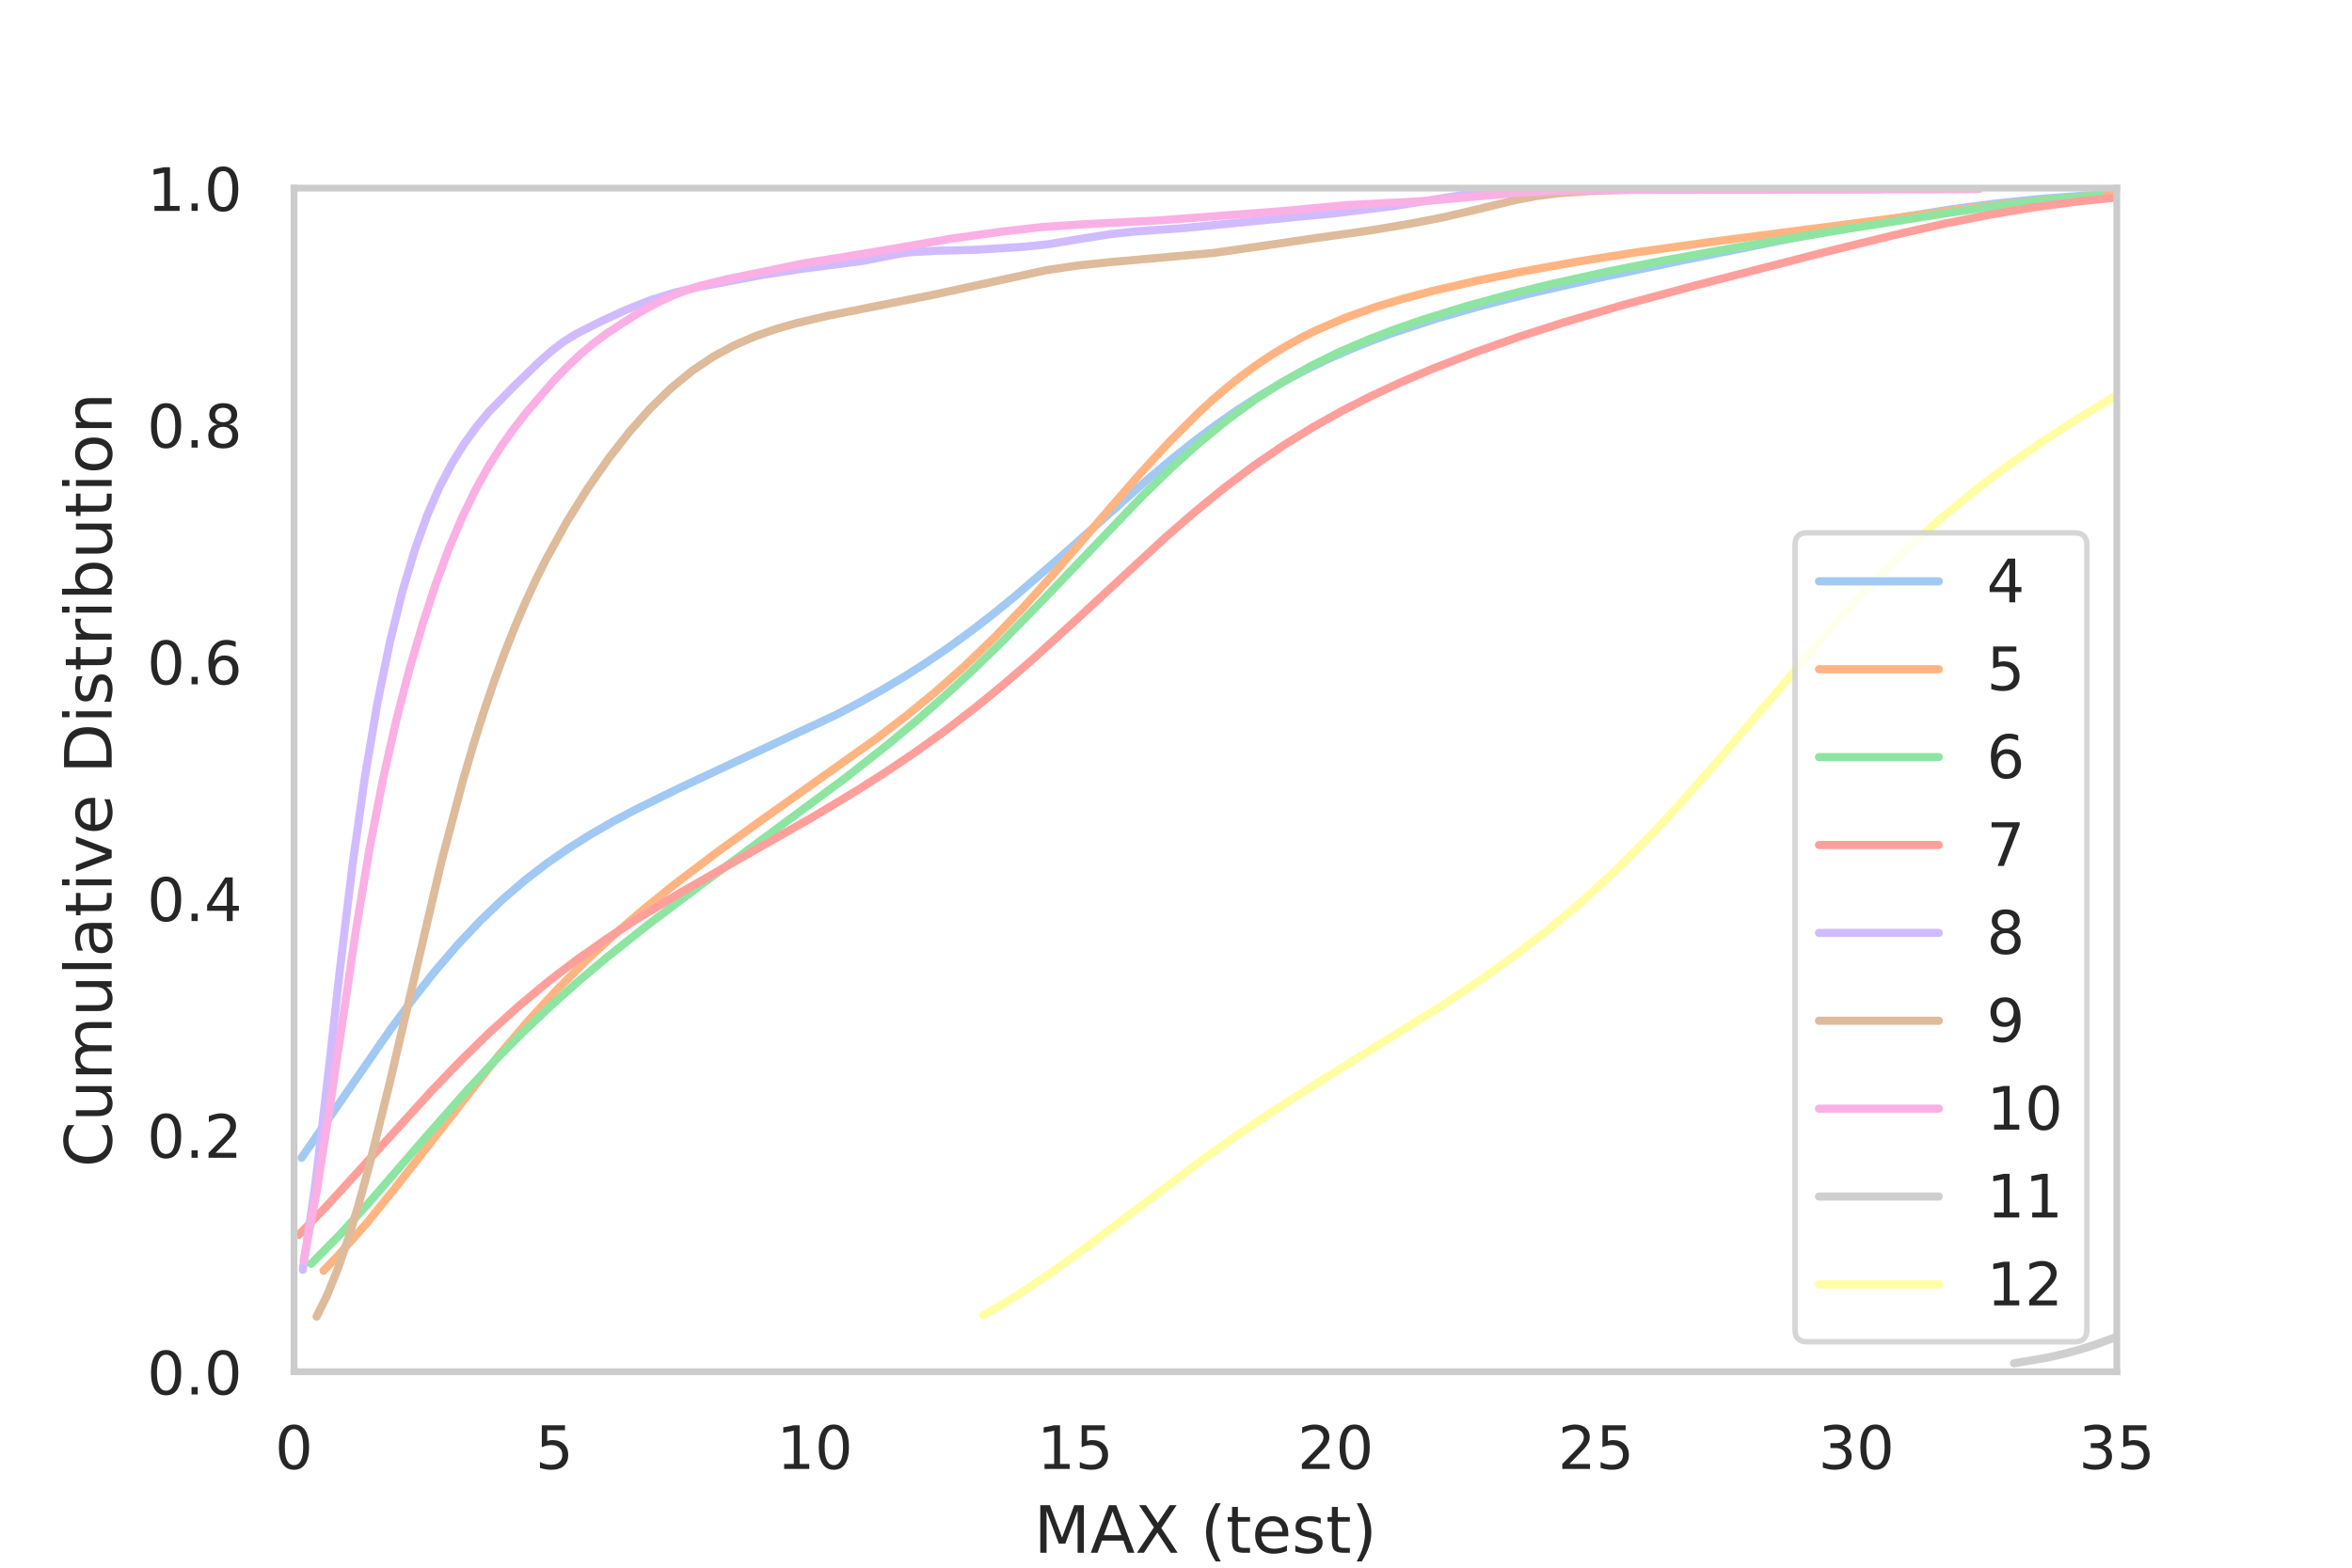 <?xml version="1.0" encoding="utf-8" standalone="no"?>
<!DOCTYPE svg PUBLIC "-//W3C//DTD SVG 1.1//EN"
  "http://www.w3.org/Graphics/SVG/1.1/DTD/svg11.dtd">
<!-- Created with matplotlib (https://matplotlib.org/) -->
<svg height="288pt" version="1.1" viewBox="0 0 432 288" width="432pt" xmlns="http://www.w3.org/2000/svg" xmlns:xlink="http://www.w3.org/1999/xlink">
 <defs>
  <style type="text/css">
*{stroke-linecap:butt;stroke-linejoin:round;}
  </style>
 </defs>
 <g id="figure_1">
  <g id="patch_1">
   <path d="M 0 288 
L 432 288 
L 432 0 
L 0 0 
z
" style="fill:#ffffff;"/>
  </g>
  <g id="axes_1">
   <g id="patch_2">
    <path d="M 54 252 
L 388.8 252 
L 388.8 34.56 
L 54 34.56 
z
" style="fill:#ffffff;"/>
   </g>
   <g id="matplotlib.axis_1">
    <g id="xtick_1">
     <g id="text_1">
      <!-- 0 -->
      <defs>
       <path d="M 31.781 66.406 
Q 24.172 66.406 20.328 58.906 
Q 16.5 51.422 16.5 36.375 
Q 16.5 21.391 20.328 13.891 
Q 24.172 6.391 31.781 6.391 
Q 39.453 6.391 43.281 13.891 
Q 47.125 21.391 47.125 36.375 
Q 47.125 51.422 43.281 58.906 
Q 39.453 66.406 31.781 66.406 
z
M 31.781 74.219 
Q 44.047 74.219 50.516 64.516 
Q 56.984 54.828 56.984 36.375 
Q 56.984 17.969 50.516 8.266 
Q 44.047 -1.422 31.781 -1.422 
Q 19.531 -1.422 13.062 8.266 
Q 6.594 17.969 6.594 36.375 
Q 6.594 54.828 13.062 64.516 
Q 19.531 74.219 31.781 74.219 
z
" id="DejaVuSans-48"/>
      </defs>
      <g style="fill:#262626;" transform="translate(50.501 269.858)scale(0.11 -0.11)">
       <use xlink:href="#DejaVuSans-48"/>
      </g>
     </g>
    </g>
    <g id="xtick_2">
     <g id="text_2">
      <!-- 5 -->
      <defs>
       <path d="M 10.797 72.906 
L 49.516 72.906 
L 49.516 64.594 
L 19.828 64.594 
L 19.828 46.734 
Q 21.969 47.469 24.109 47.828 
Q 26.266 48.188 28.422 48.188 
Q 40.625 48.188 47.75 41.5 
Q 54.891 34.812 54.891 23.391 
Q 54.891 11.625 47.562 5.094 
Q 40.234 -1.422 26.906 -1.422 
Q 22.312 -1.422 17.547 -0.641 
Q 12.797 0.141 7.719 1.703 
L 7.719 11.625 
Q 12.109 9.234 16.797 8.062 
Q 21.484 6.891 26.703 6.891 
Q 35.156 6.891 40.078 11.328 
Q 45.016 15.766 45.016 23.391 
Q 45.016 31 40.078 35.438 
Q 35.156 39.891 26.703 39.891 
Q 22.75 39.891 18.812 39.016 
Q 14.891 38.141 10.797 36.281 
z
" id="DejaVuSans-53"/>
      </defs>
      <g style="fill:#262626;" transform="translate(98.329 269.858)scale(0.11 -0.11)">
       <use xlink:href="#DejaVuSans-53"/>
      </g>
     </g>
    </g>
    <g id="xtick_3">
     <g id="text_3">
      <!-- 10 -->
      <defs>
       <path d="M 12.406 8.297 
L 28.516 8.297 
L 28.516 63.922 
L 10.984 60.406 
L 10.984 69.391 
L 28.422 72.906 
L 38.281 72.906 
L 38.281 8.297 
L 54.391 8.297 
L 54.391 0 
L 12.406 0 
z
" id="DejaVuSans-49"/>
      </defs>
      <g style="fill:#262626;" transform="translate(142.658 269.858)scale(0.11 -0.11)">
       <use xlink:href="#DejaVuSans-49"/>
       <use x="63.623" xlink:href="#DejaVuSans-48"/>
      </g>
     </g>
    </g>
    <g id="xtick_4">
     <g id="text_4">
      <!-- 15 -->
      <g style="fill:#262626;" transform="translate(190.487 269.858)scale(0.11 -0.11)">
       <use xlink:href="#DejaVuSans-49"/>
       <use x="63.623" xlink:href="#DejaVuSans-53"/>
      </g>
     </g>
    </g>
    <g id="xtick_5">
     <g id="text_5">
      <!-- 20 -->
      <defs>
       <path d="M 19.188 8.297 
L 53.609 8.297 
L 53.609 0 
L 7.328 0 
L 7.328 8.297 
Q 12.938 14.109 22.625 23.891 
Q 32.328 33.688 34.812 36.531 
Q 39.547 41.844 41.422 45.531 
Q 43.312 49.219 43.312 52.781 
Q 43.312 58.594 39.234 62.25 
Q 35.156 65.922 28.609 65.922 
Q 23.969 65.922 18.812 64.312 
Q 13.672 62.703 7.812 59.422 
L 7.812 69.391 
Q 13.766 71.781 18.938 73 
Q 24.125 74.219 28.422 74.219 
Q 39.75 74.219 46.484 68.547 
Q 53.219 62.891 53.219 53.422 
Q 53.219 48.922 51.531 44.891 
Q 49.859 40.875 45.406 35.406 
Q 44.188 33.984 37.641 27.219 
Q 31.109 20.453 19.188 8.297 
z
" id="DejaVuSans-50"/>
      </defs>
      <g style="fill:#262626;" transform="translate(238.316 269.858)scale(0.11 -0.11)">
       <use xlink:href="#DejaVuSans-50"/>
       <use x="63.623" xlink:href="#DejaVuSans-48"/>
      </g>
     </g>
    </g>
    <g id="xtick_6">
     <g id="text_6">
      <!-- 25 -->
      <g style="fill:#262626;" transform="translate(286.144 269.858)scale(0.11 -0.11)">
       <use xlink:href="#DejaVuSans-50"/>
       <use x="63.623" xlink:href="#DejaVuSans-53"/>
      </g>
     </g>
    </g>
    <g id="xtick_7">
     <g id="text_7">
      <!-- 30 -->
      <defs>
       <path d="M 40.578 39.312 
Q 47.656 37.797 51.625 33 
Q 55.609 28.219 55.609 21.188 
Q 55.609 10.406 48.188 4.484 
Q 40.766 -1.422 27.094 -1.422 
Q 22.516 -1.422 17.656 -0.516 
Q 12.797 0.391 7.625 2.203 
L 7.625 11.719 
Q 11.719 9.328 16.594 8.109 
Q 21.484 6.891 26.812 6.891 
Q 36.078 6.891 40.938 10.547 
Q 45.797 14.203 45.797 21.188 
Q 45.797 27.641 41.281 31.266 
Q 36.766 34.906 28.719 34.906 
L 20.219 34.906 
L 20.219 43.016 
L 29.109 43.016 
Q 36.375 43.016 40.234 45.922 
Q 44.094 48.828 44.094 54.297 
Q 44.094 59.906 40.109 62.906 
Q 36.141 65.922 28.719 65.922 
Q 24.656 65.922 20.016 65.031 
Q 15.375 64.156 9.812 62.312 
L 9.812 71.094 
Q 15.438 72.656 20.344 73.438 
Q 25.25 74.219 29.594 74.219 
Q 40.828 74.219 47.359 69.109 
Q 53.906 64.016 53.906 55.328 
Q 53.906 49.266 50.438 45.094 
Q 46.969 40.922 40.578 39.312 
z
" id="DejaVuSans-51"/>
      </defs>
      <g style="fill:#262626;" transform="translate(333.973 269.858)scale(0.11 -0.11)">
       <use xlink:href="#DejaVuSans-51"/>
       <use x="63.623" xlink:href="#DejaVuSans-48"/>
      </g>
     </g>
    </g>
    <g id="xtick_8">
     <g id="text_8">
      <!-- 35 -->
      <g style="fill:#262626;" transform="translate(381.801 269.858)scale(0.11 -0.11)">
       <use xlink:href="#DejaVuSans-51"/>
       <use x="63.623" xlink:href="#DejaVuSans-53"/>
      </g>
     </g>
    </g>
    <g id="text_9">
     <!-- MAX (test) -->
     <defs>
      <path d="M 9.812 72.906 
L 24.516 72.906 
L 43.109 23.297 
L 61.812 72.906 
L 76.516 72.906 
L 76.516 0 
L 66.891 0 
L 66.891 64.016 
L 48.094 14.016 
L 38.188 14.016 
L 19.391 64.016 
L 19.391 0 
L 9.812 0 
z
" id="DejaVuSans-77"/>
      <path d="M 34.188 63.188 
L 20.797 26.906 
L 47.609 26.906 
z
M 28.609 72.906 
L 39.797 72.906 
L 67.578 0 
L 57.328 0 
L 50.688 18.703 
L 17.828 18.703 
L 11.188 0 
L 0.781 0 
z
" id="DejaVuSans-65"/>
      <path d="M 6.297 72.906 
L 16.891 72.906 
L 35.016 45.797 
L 53.219 72.906 
L 63.812 72.906 
L 40.375 37.891 
L 65.375 0 
L 54.781 0 
L 34.281 31 
L 13.625 0 
L 2.984 0 
L 29 38.922 
z
" id="DejaVuSans-88"/>
      <path id="DejaVuSans-32"/>
      <path d="M 31 75.875 
Q 24.469 64.656 21.281 53.656 
Q 18.109 42.672 18.109 31.391 
Q 18.109 20.125 21.312 9.062 
Q 24.516 -2 31 -13.188 
L 23.188 -13.188 
Q 15.875 -1.703 12.234 9.375 
Q 8.594 20.453 8.594 31.391 
Q 8.594 42.281 12.203 53.312 
Q 15.828 64.359 23.188 75.875 
z
" id="DejaVuSans-40"/>
      <path d="M 18.312 70.219 
L 18.312 54.688 
L 36.812 54.688 
L 36.812 47.703 
L 18.312 47.703 
L 18.312 18.016 
Q 18.312 11.328 20.141 9.422 
Q 21.969 7.516 27.594 7.516 
L 36.812 7.516 
L 36.812 0 
L 27.594 0 
Q 17.188 0 13.234 3.875 
Q 9.281 7.766 9.281 18.016 
L 9.281 47.703 
L 2.688 47.703 
L 2.688 54.688 
L 9.281 54.688 
L 9.281 70.219 
z
" id="DejaVuSans-116"/>
      <path d="M 56.203 29.594 
L 56.203 25.203 
L 14.891 25.203 
Q 15.484 15.922 20.484 11.062 
Q 25.484 6.203 34.422 6.203 
Q 39.594 6.203 44.453 7.469 
Q 49.312 8.734 54.109 11.281 
L 54.109 2.781 
Q 49.266 0.734 44.188 -0.344 
Q 39.109 -1.422 33.891 -1.422 
Q 20.797 -1.422 13.156 6.188 
Q 5.516 13.812 5.516 26.812 
Q 5.516 40.234 12.766 48.109 
Q 20.016 56 32.328 56 
Q 43.359 56 49.781 48.891 
Q 56.203 41.797 56.203 29.594 
z
M 47.219 32.234 
Q 47.125 39.594 43.094 43.984 
Q 39.062 48.391 32.422 48.391 
Q 24.906 48.391 20.391 44.141 
Q 15.875 39.891 15.188 32.172 
z
" id="DejaVuSans-101"/>
      <path d="M 44.281 53.078 
L 44.281 44.578 
Q 40.484 46.531 36.375 47.5 
Q 32.281 48.484 27.875 48.484 
Q 21.188 48.484 17.844 46.438 
Q 14.5 44.391 14.5 40.281 
Q 14.5 37.156 16.891 35.375 
Q 19.281 33.594 26.516 31.984 
L 29.594 31.297 
Q 39.156 29.25 43.188 25.516 
Q 47.219 21.781 47.219 15.094 
Q 47.219 7.469 41.188 3.016 
Q 35.156 -1.422 24.609 -1.422 
Q 20.219 -1.422 15.453 -0.562 
Q 10.688 0.297 5.422 2 
L 5.422 11.281 
Q 10.406 8.688 15.234 7.391 
Q 20.062 6.109 24.812 6.109 
Q 31.156 6.109 34.562 8.281 
Q 37.984 10.453 37.984 14.406 
Q 37.984 18.062 35.516 20.016 
Q 33.062 21.969 24.703 23.781 
L 21.578 24.516 
Q 13.234 26.266 9.516 29.906 
Q 5.812 33.547 5.812 39.891 
Q 5.812 47.609 11.281 51.797 
Q 16.75 56 26.812 56 
Q 31.781 56 36.172 55.266 
Q 40.578 54.547 44.281 53.078 
z
" id="DejaVuSans-115"/>
      <path d="M 8.016 75.875 
L 15.828 75.875 
Q 23.141 64.359 26.781 53.312 
Q 30.422 42.281 30.422 31.391 
Q 30.422 20.453 26.781 9.375 
Q 23.141 -1.703 15.828 -13.188 
L 8.016 -13.188 
Q 14.5 -2 17.703 9.062 
Q 20.906 20.125 20.906 31.391 
Q 20.906 42.672 17.703 53.656 
Q 14.5 64.656 8.016 75.875 
z
" id="DejaVuSans-41"/>
     </defs>
     <g style="fill:#262626;" transform="translate(189.898 285.264)scale(0.12 -0.12)">
      <use xlink:href="#DejaVuSans-77"/>
      <use x="86.279" xlink:href="#DejaVuSans-65"/>
      <use x="154.688" xlink:href="#DejaVuSans-88"/>
      <use x="223.193" xlink:href="#DejaVuSans-32"/>
      <use x="254.98" xlink:href="#DejaVuSans-40"/>
      <use x="293.994" xlink:href="#DejaVuSans-116"/>
      <use x="333.203" xlink:href="#DejaVuSans-101"/>
      <use x="394.727" xlink:href="#DejaVuSans-115"/>
      <use x="446.826" xlink:href="#DejaVuSans-116"/>
      <use x="486.035" xlink:href="#DejaVuSans-41"/>
     </g>
    </g>
   </g>
   <g id="matplotlib.axis_2">
    <g id="ytick_1">
     <g id="text_10">
      <!-- 0.0 -->
      <defs>
       <path d="M 10.688 12.406 
L 21 12.406 
L 21 0 
L 10.688 0 
z
" id="DejaVuSans-46"/>
      </defs>
      <g style="fill:#262626;" transform="translate(27.007 256.179)scale(0.11 -0.11)">
       <use xlink:href="#DejaVuSans-48"/>
       <use x="63.623" xlink:href="#DejaVuSans-46"/>
       <use x="95.41" xlink:href="#DejaVuSans-48"/>
      </g>
     </g>
    </g>
    <g id="ytick_2">
     <g id="text_11">
      <!-- 0.2 -->
      <g style="fill:#262626;" transform="translate(27.007 212.691)scale(0.11 -0.11)">
       <use xlink:href="#DejaVuSans-48"/>
       <use x="63.623" xlink:href="#DejaVuSans-46"/>
       <use x="95.41" xlink:href="#DejaVuSans-50"/>
      </g>
     </g>
    </g>
    <g id="ytick_3">
     <g id="text_12">
      <!-- 0.4 -->
      <defs>
       <path d="M 37.797 64.312 
L 12.891 25.391 
L 37.797 25.391 
z
M 35.203 72.906 
L 47.609 72.906 
L 47.609 25.391 
L 58.016 25.391 
L 58.016 17.188 
L 47.609 17.188 
L 47.609 0 
L 37.797 0 
L 37.797 17.188 
L 4.891 17.188 
L 4.891 26.703 
z
" id="DejaVuSans-52"/>
      </defs>
      <g style="fill:#262626;" transform="translate(27.007 169.203)scale(0.11 -0.11)">
       <use xlink:href="#DejaVuSans-48"/>
       <use x="63.623" xlink:href="#DejaVuSans-46"/>
       <use x="95.41" xlink:href="#DejaVuSans-52"/>
      </g>
     </g>
    </g>
    <g id="ytick_4">
     <g id="text_13">
      <!-- 0.6 -->
      <defs>
       <path d="M 33.016 40.375 
Q 26.375 40.375 22.484 35.828 
Q 18.609 31.297 18.609 23.391 
Q 18.609 15.531 22.484 10.953 
Q 26.375 6.391 33.016 6.391 
Q 39.656 6.391 43.531 10.953 
Q 47.406 15.531 47.406 23.391 
Q 47.406 31.297 43.531 35.828 
Q 39.656 40.375 33.016 40.375 
z
M 52.594 71.297 
L 52.594 62.312 
Q 48.875 64.062 45.094 64.984 
Q 41.312 65.922 37.594 65.922 
Q 27.828 65.922 22.672 59.328 
Q 17.531 52.734 16.797 39.406 
Q 19.672 43.656 24.016 45.922 
Q 28.375 48.188 33.594 48.188 
Q 44.578 48.188 50.953 41.516 
Q 57.328 34.859 57.328 23.391 
Q 57.328 12.156 50.688 5.359 
Q 44.047 -1.422 33.016 -1.422 
Q 20.359 -1.422 13.672 8.266 
Q 6.984 17.969 6.984 36.375 
Q 6.984 53.656 15.188 63.938 
Q 23.391 74.219 37.203 74.219 
Q 40.922 74.219 44.703 73.484 
Q 48.484 72.75 52.594 71.297 
z
" id="DejaVuSans-54"/>
      </defs>
      <g style="fill:#262626;" transform="translate(27.007 125.715)scale(0.11 -0.11)">
       <use xlink:href="#DejaVuSans-48"/>
       <use x="63.623" xlink:href="#DejaVuSans-46"/>
       <use x="95.41" xlink:href="#DejaVuSans-54"/>
      </g>
     </g>
    </g>
    <g id="ytick_5">
     <g id="text_14">
      <!-- 0.8 -->
      <defs>
       <path d="M 31.781 34.625 
Q 24.75 34.625 20.719 30.859 
Q 16.703 27.094 16.703 20.516 
Q 16.703 13.922 20.719 10.156 
Q 24.75 6.391 31.781 6.391 
Q 38.812 6.391 42.859 10.172 
Q 46.922 13.969 46.922 20.516 
Q 46.922 27.094 42.891 30.859 
Q 38.875 34.625 31.781 34.625 
z
M 21.922 38.812 
Q 15.578 40.375 12.031 44.719 
Q 8.5 49.078 8.5 55.328 
Q 8.5 64.062 14.719 69.141 
Q 20.953 74.219 31.781 74.219 
Q 42.672 74.219 48.875 69.141 
Q 55.078 64.062 55.078 55.328 
Q 55.078 49.078 51.531 44.719 
Q 48 40.375 41.703 38.812 
Q 48.828 37.156 52.797 32.312 
Q 56.781 27.484 56.781 20.516 
Q 56.781 9.906 50.312 4.234 
Q 43.844 -1.422 31.781 -1.422 
Q 19.734 -1.422 13.25 4.234 
Q 6.781 9.906 6.781 20.516 
Q 6.781 27.484 10.781 32.312 
Q 14.797 37.156 21.922 38.812 
z
M 18.312 54.391 
Q 18.312 48.734 21.844 45.562 
Q 25.391 42.391 31.781 42.391 
Q 38.141 42.391 41.719 45.562 
Q 45.312 48.734 45.312 54.391 
Q 45.312 60.062 41.719 63.234 
Q 38.141 66.406 31.781 66.406 
Q 25.391 66.406 21.844 63.234 
Q 18.312 60.062 18.312 54.391 
z
" id="DejaVuSans-56"/>
      </defs>
      <g style="fill:#262626;" transform="translate(27.007 82.227)scale(0.11 -0.11)">
       <use xlink:href="#DejaVuSans-48"/>
       <use x="63.623" xlink:href="#DejaVuSans-46"/>
       <use x="95.41" xlink:href="#DejaVuSans-56"/>
      </g>
     </g>
    </g>
    <g id="ytick_6">
     <g id="text_15">
      <!-- 1.0 -->
      <g style="fill:#262626;" transform="translate(27.007 38.739)scale(0.11 -0.11)">
       <use xlink:href="#DejaVuSans-49"/>
       <use x="63.623" xlink:href="#DejaVuSans-46"/>
       <use x="95.41" xlink:href="#DejaVuSans-48"/>
      </g>
     </g>
    </g>
    <g id="text_16">
     <!-- Cumulative Distribution -->
     <defs>
      <path d="M 64.406 67.281 
L 64.406 56.891 
Q 59.422 61.531 53.781 63.812 
Q 48.141 66.109 41.797 66.109 
Q 29.297 66.109 22.656 58.469 
Q 16.016 50.828 16.016 36.375 
Q 16.016 21.969 22.656 14.328 
Q 29.297 6.688 41.797 6.688 
Q 48.141 6.688 53.781 8.984 
Q 59.422 11.281 64.406 15.922 
L 64.406 5.609 
Q 59.234 2.094 53.438 0.328 
Q 47.656 -1.422 41.219 -1.422 
Q 24.656 -1.422 15.125 8.703 
Q 5.609 18.844 5.609 36.375 
Q 5.609 53.953 15.125 64.078 
Q 24.656 74.219 41.219 74.219 
Q 47.75 74.219 53.531 72.484 
Q 59.328 70.75 64.406 67.281 
z
" id="DejaVuSans-67"/>
      <path d="M 8.5 21.578 
L 8.5 54.688 
L 17.484 54.688 
L 17.484 21.922 
Q 17.484 14.156 20.5 10.266 
Q 23.531 6.391 29.594 6.391 
Q 36.859 6.391 41.078 11.031 
Q 45.312 15.672 45.312 23.688 
L 45.312 54.688 
L 54.297 54.688 
L 54.297 0 
L 45.312 0 
L 45.312 8.406 
Q 42.047 3.422 37.719 1 
Q 33.406 -1.422 27.688 -1.422 
Q 18.266 -1.422 13.375 4.438 
Q 8.5 10.297 8.5 21.578 
z
M 31.109 56 
z
" id="DejaVuSans-117"/>
      <path d="M 52 44.188 
Q 55.375 50.25 60.062 53.125 
Q 64.75 56 71.094 56 
Q 79.641 56 84.281 50.016 
Q 88.922 44.047 88.922 33.016 
L 88.922 0 
L 79.891 0 
L 79.891 32.719 
Q 79.891 40.578 77.094 44.375 
Q 74.312 48.188 68.609 48.188 
Q 61.625 48.188 57.562 43.547 
Q 53.516 38.922 53.516 30.906 
L 53.516 0 
L 44.484 0 
L 44.484 32.719 
Q 44.484 40.625 41.703 44.406 
Q 38.922 48.188 33.109 48.188 
Q 26.219 48.188 22.156 43.531 
Q 18.109 38.875 18.109 30.906 
L 18.109 0 
L 9.078 0 
L 9.078 54.688 
L 18.109 54.688 
L 18.109 46.188 
Q 21.188 51.219 25.484 53.609 
Q 29.781 56 35.688 56 
Q 41.656 56 45.828 52.969 
Q 50 49.953 52 44.188 
z
" id="DejaVuSans-109"/>
      <path d="M 9.422 75.984 
L 18.406 75.984 
L 18.406 0 
L 9.422 0 
z
" id="DejaVuSans-108"/>
      <path d="M 34.281 27.484 
Q 23.391 27.484 19.188 25 
Q 14.984 22.516 14.984 16.5 
Q 14.984 11.719 18.141 8.906 
Q 21.297 6.109 26.703 6.109 
Q 34.188 6.109 38.703 11.406 
Q 43.219 16.703 43.219 25.484 
L 43.219 27.484 
z
M 52.203 31.203 
L 52.203 0 
L 43.219 0 
L 43.219 8.297 
Q 40.141 3.328 35.547 0.953 
Q 30.953 -1.422 24.312 -1.422 
Q 15.922 -1.422 10.953 3.297 
Q 6 8.016 6 15.922 
Q 6 25.141 12.172 29.828 
Q 18.359 34.516 30.609 34.516 
L 43.219 34.516 
L 43.219 35.406 
Q 43.219 41.609 39.141 45 
Q 35.062 48.391 27.688 48.391 
Q 23 48.391 18.547 47.266 
Q 14.109 46.141 10.016 43.891 
L 10.016 52.203 
Q 14.938 54.109 19.578 55.047 
Q 24.219 56 28.609 56 
Q 40.484 56 46.344 49.844 
Q 52.203 43.703 52.203 31.203 
z
" id="DejaVuSans-97"/>
      <path d="M 9.422 54.688 
L 18.406 54.688 
L 18.406 0 
L 9.422 0 
z
M 9.422 75.984 
L 18.406 75.984 
L 18.406 64.594 
L 9.422 64.594 
z
" id="DejaVuSans-105"/>
      <path d="M 2.984 54.688 
L 12.5 54.688 
L 29.594 8.797 
L 46.688 54.688 
L 56.203 54.688 
L 35.688 0 
L 23.484 0 
z
" id="DejaVuSans-118"/>
      <path d="M 19.672 64.797 
L 19.672 8.109 
L 31.594 8.109 
Q 46.688 8.109 53.688 14.938 
Q 60.688 21.781 60.688 36.531 
Q 60.688 51.172 53.688 57.984 
Q 46.688 64.797 31.594 64.797 
z
M 9.812 72.906 
L 30.078 72.906 
Q 51.266 72.906 61.172 64.094 
Q 71.094 55.281 71.094 36.531 
Q 71.094 17.672 61.125 8.828 
Q 51.172 0 30.078 0 
L 9.812 0 
z
" id="DejaVuSans-68"/>
      <path d="M 41.109 46.297 
Q 39.594 47.172 37.812 47.578 
Q 36.031 48 33.891 48 
Q 26.266 48 22.188 43.047 
Q 18.109 38.094 18.109 28.812 
L 18.109 0 
L 9.078 0 
L 9.078 54.688 
L 18.109 54.688 
L 18.109 46.188 
Q 20.953 51.172 25.484 53.578 
Q 30.031 56 36.531 56 
Q 37.453 56 38.578 55.875 
Q 39.703 55.766 41.062 55.516 
z
" id="DejaVuSans-114"/>
      <path d="M 48.688 27.297 
Q 48.688 37.203 44.609 42.844 
Q 40.531 48.484 33.406 48.484 
Q 26.266 48.484 22.188 42.844 
Q 18.109 37.203 18.109 27.297 
Q 18.109 17.391 22.188 11.75 
Q 26.266 6.109 33.406 6.109 
Q 40.531 6.109 44.609 11.75 
Q 48.688 17.391 48.688 27.297 
z
M 18.109 46.391 
Q 20.953 51.266 25.266 53.625 
Q 29.594 56 35.594 56 
Q 45.562 56 51.781 48.094 
Q 58.016 40.188 58.016 27.297 
Q 58.016 14.406 51.781 6.484 
Q 45.562 -1.422 35.594 -1.422 
Q 29.594 -1.422 25.266 0.953 
Q 20.953 3.328 18.109 8.203 
L 18.109 0 
L 9.078 0 
L 9.078 75.984 
L 18.109 75.984 
z
" id="DejaVuSans-98"/>
      <path d="M 30.609 48.391 
Q 23.391 48.391 19.188 42.75 
Q 14.984 37.109 14.984 27.297 
Q 14.984 17.484 19.156 11.844 
Q 23.344 6.203 30.609 6.203 
Q 37.797 6.203 41.984 11.859 
Q 46.188 17.531 46.188 27.297 
Q 46.188 37.016 41.984 42.703 
Q 37.797 48.391 30.609 48.391 
z
M 30.609 56 
Q 42.328 56 49.016 48.375 
Q 55.719 40.766 55.719 27.297 
Q 55.719 13.875 49.016 6.219 
Q 42.328 -1.422 30.609 -1.422 
Q 18.844 -1.422 12.172 6.219 
Q 5.516 13.875 5.516 27.297 
Q 5.516 40.766 12.172 48.375 
Q 18.844 56 30.609 56 
z
" id="DejaVuSans-111"/>
      <path d="M 54.891 33.016 
L 54.891 0 
L 45.906 0 
L 45.906 32.719 
Q 45.906 40.484 42.875 44.328 
Q 39.844 48.188 33.797 48.188 
Q 26.516 48.188 22.312 43.547 
Q 18.109 38.922 18.109 30.906 
L 18.109 0 
L 9.078 0 
L 9.078 54.688 
L 18.109 54.688 
L 18.109 46.188 
Q 21.344 51.125 25.703 53.562 
Q 30.078 56 35.797 56 
Q 45.219 56 50.047 50.172 
Q 54.891 44.344 54.891 33.016 
z
" id="DejaVuSans-110"/>
     </defs>
     <g style="fill:#262626;" transform="translate(20.511 214.434)rotate(-90)scale(0.12 -0.12)">
      <use xlink:href="#DejaVuSans-67"/>
      <use x="69.824" xlink:href="#DejaVuSans-117"/>
      <use x="133.203" xlink:href="#DejaVuSans-109"/>
      <use x="230.615" xlink:href="#DejaVuSans-117"/>
      <use x="293.994" xlink:href="#DejaVuSans-108"/>
      <use x="321.777" xlink:href="#DejaVuSans-97"/>
      <use x="383.057" xlink:href="#DejaVuSans-116"/>
      <use x="422.266" xlink:href="#DejaVuSans-105"/>
      <use x="450.049" xlink:href="#DejaVuSans-118"/>
      <use x="509.229" xlink:href="#DejaVuSans-101"/>
      <use x="570.752" xlink:href="#DejaVuSans-32"/>
      <use x="602.539" xlink:href="#DejaVuSans-68"/>
      <use x="679.541" xlink:href="#DejaVuSans-105"/>
      <use x="707.324" xlink:href="#DejaVuSans-115"/>
      <use x="759.424" xlink:href="#DejaVuSans-116"/>
      <use x="798.633" xlink:href="#DejaVuSans-114"/>
      <use x="839.746" xlink:href="#DejaVuSans-105"/>
      <use x="867.529" xlink:href="#DejaVuSans-98"/>
      <use x="931.006" xlink:href="#DejaVuSans-117"/>
      <use x="994.385" xlink:href="#DejaVuSans-116"/>
      <use x="1033.594" xlink:href="#DejaVuSans-105"/>
      <use x="1061.377" xlink:href="#DejaVuSans-111"/>
      <use x="1122.559" xlink:href="#DejaVuSans-110"/>
     </g>
    </g>
   </g>
   <g id="line2d_1">
    <path clip-path="url(#pedf8ed6f6b)" d="M 55.393 212.696 
L 71.766 189.039 
L 75.86 183.521 
L 79.953 178.35 
L 84.046 173.579 
L 88.14 169.232 
L 92.233 165.308 
L 96.326 161.787 
L 100.419 158.63 
L 104.513 155.793 
L 108.606 153.224 
L 112.699 150.873 
L 116.792 148.694 
L 124.979 144.686 
L 153.632 131.291 
L 157.725 129.139 
L 161.818 126.857 
L 165.912 124.425 
L 170.005 121.823 
L 174.098 119.038 
L 178.191 116.066 
L 182.285 112.909 
L 186.378 109.581 
L 194.565 102.517 
L 210.938 87.955 
L 215.031 84.513 
L 219.124 81.238 
L 223.217 78.161 
L 227.311 75.302 
L 231.404 72.669 
L 235.497 70.261 
L 239.59 68.07 
L 243.684 66.079 
L 247.777 64.27 
L 251.87 62.621 
L 255.964 61.112 
L 264.15 58.434 
L 272.337 56.105 
L 280.523 54.028 
L 292.803 51.228 
L 309.176 47.8 
L 337.829 42.019 
L 350.109 39.775 
L 358.295 38.48 
L 366.482 37.4 
L 374.668 36.551 
L 382.855 35.927 
L 391.041 35.497 
L 403.321 35.126 
L 419.694 34.93 
L 433 34.881 
L 433 34.881 
" style="fill:none;stroke:#a1c9f4;stroke-linecap:round;stroke-width:1.5;"/>
   </g>
   <g id="line2d_2">
    <path clip-path="url(#pedf8ed6f6b)" d="M 59.42 233.441 
L 62.1 230.667 
L 67.46 224.579 
L 72.82 217.947 
L 91.581 193.919 
L 96.941 187.646 
L 102.301 181.825 
L 107.661 176.461 
L 113.021 171.511 
L 118.381 166.912 
L 123.741 162.594 
L 131.781 156.5 
L 139.821 150.708 
L 161.262 135.48 
L 166.622 131.37 
L 171.982 126.975 
L 177.342 122.217 
L 182.702 117.048 
L 188.062 111.464 
L 193.423 105.521 
L 204.143 93.063 
L 209.503 86.912 
L 214.863 81.08 
L 220.223 75.737 
L 222.903 73.29 
L 225.583 71.005 
L 228.263 68.888 
L 230.943 66.939 
L 233.623 65.155 
L 236.303 63.529 
L 238.983 62.054 
L 241.663 60.717 
L 247.024 58.406 
L 252.384 56.491 
L 257.744 54.87 
L 263.104 53.458 
L 271.144 51.605 
L 279.184 49.966 
L 289.904 48.034 
L 300.625 46.343 
L 314.025 44.478 
L 364.946 37.878 
L 375.666 36.717 
L 386.386 35.832 
L 397.106 35.238 
L 399.786 35.13 
L 399.786 35.13 
" style="fill:none;stroke:#ffb482;stroke-linecap:round;stroke-width:1.5;"/>
   </g>
   <g id="line2d_3">
    <path clip-path="url(#pedf8ed6f6b)" d="M 57.152 232.166 
L 62.326 226.929 
L 67.501 221.25 
L 77.85 209.301 
L 85.612 200.505 
L 90.787 194.954 
L 95.961 189.723 
L 101.136 184.819 
L 106.31 180.215 
L 111.485 175.866 
L 119.247 169.704 
L 129.596 161.913 
L 155.469 142.771 
L 163.231 136.644 
L 168.406 132.337 
L 173.58 127.807 
L 178.755 123.034 
L 183.929 118.014 
L 191.691 110.086 
L 209.802 91.141 
L 214.977 86.113 
L 220.152 81.448 
L 225.326 77.212 
L 230.501 73.434 
L 235.675 70.108 
L 240.85 67.201 
L 246.025 64.661 
L 251.199 62.428 
L 256.374 60.444 
L 261.548 58.658 
L 269.31 56.264 
L 277.072 54.133 
L 284.834 52.212 
L 295.183 49.916 
L 305.532 47.862 
L 318.469 45.53 
L 339.167 42.067 
L 357.278 39.193 
L 367.628 37.729 
L 377.977 36.524 
L 385.739 35.834 
L 385.739 35.834 
" style="fill:none;stroke:#8de5a1;stroke-linecap:round;stroke-width:1.5;"/>
   </g>
   <g id="line2d_4">
    <path clip-path="url(#pedf8ed6f6b)" d="M 54.862 226.878 
L 60.262 221.291 
L 68.362 212.406 
L 79.161 200.526 
L 84.561 194.907 
L 89.961 189.634 
L 95.361 184.753 
L 100.76 180.27 
L 106.16 176.16 
L 111.56 172.375 
L 116.96 168.857 
L 125.06 163.944 
L 135.859 157.761 
L 149.359 150.058 
L 157.458 145.183 
L 162.858 141.737 
L 168.258 138.089 
L 173.658 134.201 
L 179.058 130.052 
L 184.457 125.634 
L 189.857 120.967 
L 197.957 113.604 
L 214.156 98.643 
L 219.556 93.956 
L 224.956 89.562 
L 230.356 85.509 
L 235.755 81.815 
L 241.155 78.473 
L 246.555 75.451 
L 251.955 72.709 
L 257.355 70.205 
L 262.754 67.9 
L 270.854 64.745 
L 278.954 61.889 
L 287.053 59.28 
L 297.853 56.103 
L 311.353 52.452 
L 335.652 46.199 
L 349.151 42.888 
L 357.251 41.071 
L 365.351 39.46 
L 373.45 38.101 
L 381.55 37.015 
L 389.65 36.192 
L 397.749 35.599 
L 397.749 35.599 
" style="fill:none;stroke:#ff9f9b;stroke-linecap:round;stroke-width:1.5;"/>
   </g>
   <g id="line2d_5">
    <path clip-path="url(#pedf8ed6f6b)" d="M 55.624 233.27 
L 57.907 217.642 
L 60.191 198.178 
L 62.474 177.742 
L 64.758 158.842 
L 67.042 142.628 
L 69.325 129.136 
L 71.609 117.974 
L 73.892 108.723 
L 76.176 101.043 
L 78.46 94.684 
L 80.743 89.447 
L 83.027 85.112 
L 85.311 81.448 
L 87.594 78.294 
L 89.878 75.564 
L 94.445 70.906 
L 99.012 66.495 
L 101.296 64.466 
L 103.579 62.735 
L 105.863 61.32 
L 110.43 59.016 
L 114.997 56.917 
L 119.565 55.104 
L 124.132 53.694 
L 128.699 52.648 
L 140.117 50.484 
L 146.968 49.426 
L 158.386 47.942 
L 165.237 46.599 
L 167.52 46.312 
L 172.088 46.068 
L 178.939 45.898 
L 188.073 45.335 
L 192.64 44.854 
L 199.491 43.722 
L 204.058 42.995 
L 208.625 42.511 
L 217.76 41.875 
L 238.312 39.825 
L 245.163 39.182 
L 256.581 37.756 
L 270.283 35.567 
L 274.85 35.184 
L 281.701 34.913 
L 293.119 34.862 
L 343.359 34.774 
L 345.642 34.711 
L 345.642 34.711 
" style="fill:none;stroke:#d0bbff;stroke-linecap:round;stroke-width:1.5;"/>
   </g>
   <g id="line2d_6">
    <path clip-path="url(#pedf8ed6f6b)" d="M 58.152 241.864 
L 60.068 237.986 
L 61.983 233.278 
L 63.899 227.753 
L 65.815 221.466 
L 67.73 214.5 
L 71.562 199.008 
L 81.14 158.067 
L 84.972 143.587 
L 86.887 137.031 
L 88.803 130.935 
L 90.719 125.283 
L 92.634 120.051 
L 94.55 115.213 
L 96.466 110.739 
L 98.381 106.599 
L 100.297 102.756 
L 104.128 95.825 
L 107.96 89.695 
L 111.791 84.209 
L 115.622 79.312 
L 119.454 74.998 
L 123.285 71.273 
L 127.116 68.137 
L 130.948 65.561 
L 134.779 63.48 
L 138.611 61.811 
L 142.442 60.469 
L 146.273 59.372 
L 152.02 58.017 
L 159.683 56.486 
L 171.177 54.201 
L 192.249 49.618 
L 197.997 48.773 
L 203.744 48.17 
L 222.9 46.466 
L 230.563 45.367 
L 242.057 43.682 
L 251.636 42.339 
L 259.298 41.049 
L 265.045 39.929 
L 270.792 38.592 
L 278.455 36.727 
L 282.286 36.01 
L 286.118 35.516 
L 291.865 35.101 
L 301.443 34.755 
L 301.443 34.755 
" style="fill:none;stroke:#debb9b;stroke-linecap:round;stroke-width:1.5;"/>
   </g>
   <g id="line2d_7">
    <path clip-path="url(#pedf8ed6f6b)" d="M 55.78 231.604 
L 58.203 218.675 
L 60.626 203.076 
L 65.472 170.283 
L 67.895 155.796 
L 70.318 143.273 
L 72.741 132.505 
L 75.164 123.104 
L 77.587 114.772 
L 80.011 107.366 
L 82.434 100.825 
L 84.857 95.09 
L 87.28 90.082 
L 89.703 85.716 
L 92.126 81.899 
L 94.549 78.513 
L 96.972 75.43 
L 101.818 69.833 
L 104.241 67.313 
L 106.664 65.035 
L 109.087 63.014 
L 111.51 61.216 
L 116.356 58.069 
L 118.779 56.662 
L 121.202 55.385 
L 123.625 54.264 
L 126.048 53.317 
L 128.471 52.536 
L 133.317 51.336 
L 147.855 48.342 
L 155.125 47.185 
L 162.394 45.984 
L 174.509 43.877 
L 184.201 42.528 
L 191.47 41.698 
L 198.739 41.223 
L 213.277 40.464 
L 235.085 38.825 
L 247.2 37.698 
L 254.469 37.31 
L 261.738 36.929 
L 271.43 36.068 
L 278.699 35.43 
L 285.968 35.048 
L 293.238 34.892 
L 312.622 34.862 
L 361.083 34.763 
L 363.506 34.711 
L 363.506 34.711 
" style="fill:none;stroke:#fab0e4;stroke-linecap:round;stroke-width:1.5;"/>
   </g>
   <g id="line2d_8">
    <path clip-path="url(#pedf8ed6f6b)" d="M 369.929 250.453 
L 375.938 249.433 
L 378.942 248.754 
L 381.947 247.945 
L 384.951 246.994 
L 387.956 245.892 
L 390.96 244.634 
L 393.965 243.216 
L 396.969 241.64 
L 399.974 239.91 
L 402.978 238.032 
L 408.987 233.869 
L 414.996 229.232 
L 421.005 224.188 
L 427.014 218.774 
L 433 213.017 
L 433 213.017 
" style="fill:none;stroke:#cfcfcf;stroke-linecap:round;stroke-width:1.5;"/>
   </g>
   <g id="line2d_9">
    <path clip-path="url(#pedf8ed6f6b)" d="M 180.569 241.621 
L 183.711 239.86 
L 186.853 237.953 
L 193.136 233.762 
L 199.419 229.196 
L 221.41 212.635 
L 227.694 208.225 
L 233.977 204.031 
L 243.402 198.058 
L 265.393 184.388 
L 271.676 180.198 
L 277.96 175.73 
L 284.243 170.899 
L 290.526 165.625 
L 296.809 159.851 
L 303.093 153.555 
L 309.376 146.77 
L 315.659 139.592 
L 337.65 113.875 
L 343.934 107.135 
L 350.217 100.908 
L 356.5 95.223 
L 362.783 90.051 
L 369.067 85.326 
L 375.35 80.968 
L 381.633 76.909 
L 387.916 73.107 
L 394.2 69.545 
L 400.483 66.222 
L 406.766 63.145 
L 413.049 60.317 
L 419.332 57.728 
L 425.616 55.358 
L 433 52.816 
L 433 52.816 
" style="fill:none;stroke:#fffea3;stroke-linecap:round;stroke-width:1.5;"/>
   </g>
   <g id="patch_3">
    <path d="M 54 252 
L 54 34.56 
" style="fill:none;stroke:#cccccc;stroke-linecap:square;stroke-linejoin:miter;stroke-width:1.25;"/>
   </g>
   <g id="patch_4">
    <path d="M 388.8 252 
L 388.8 34.56 
" style="fill:none;stroke:#cccccc;stroke-linecap:square;stroke-linejoin:miter;stroke-width:1.25;"/>
   </g>
   <g id="patch_5">
    <path d="M 54 252 
L 388.8 252 
" style="fill:none;stroke:#cccccc;stroke-linecap:square;stroke-linejoin:miter;stroke-width:1.25;"/>
   </g>
   <g id="patch_6">
    <path d="M 54 34.56 
L 388.8 34.56 
" style="fill:none;stroke:#cccccc;stroke-linecap:square;stroke-linejoin:miter;stroke-width:1.25;"/>
   </g>
   <g id="legend_1">
    <g id="patch_7">
     <path d="M 331.902 246.5 
L 381.1 246.5 
Q 383.3 246.5 383.3 244.3 
L 383.3 100.087 
Q 383.3 97.887 381.1 97.887 
L 331.902 97.887 
Q 329.702 97.887 329.702 100.087 
L 329.702 244.3 
Q 329.702 246.5 331.902 246.5 
z
" style="fill:#ffffff;opacity:0.8;stroke:#cccccc;stroke-linejoin:miter;"/>
    </g>
    <g id="line2d_10">
     <path d="M 334.103 106.795 
L 356.103 106.795 
" style="fill:none;stroke:#a1c9f4;stroke-linecap:round;stroke-width:1.5;"/>
    </g>
    <g id="line2d_11"/>
    <g id="text_17">
     <!-- 4 -->
     <g style="fill:#262626;" transform="translate(364.902 110.645)scale(0.11 -0.11)">
      <use xlink:href="#DejaVuSans-52"/>
     </g>
    </g>
    <g id="line2d_12">
     <path d="M 334.103 122.941 
L 356.103 122.941 
" style="fill:none;stroke:#ffb482;stroke-linecap:round;stroke-width:1.5;"/>
    </g>
    <g id="line2d_13"/>
    <g id="text_18">
     <!-- 5 -->
     <g style="fill:#262626;" transform="translate(364.902 126.791)scale(0.11 -0.11)">
      <use xlink:href="#DejaVuSans-53"/>
     </g>
    </g>
    <g id="line2d_14">
     <path d="M 334.103 139.087 
L 356.103 139.087 
" style="fill:none;stroke:#8de5a1;stroke-linecap:round;stroke-width:1.5;"/>
    </g>
    <g id="line2d_15"/>
    <g id="text_19">
     <!-- 6 -->
     <g style="fill:#262626;" transform="translate(364.902 142.937)scale(0.11 -0.11)">
      <use xlink:href="#DejaVuSans-54"/>
     </g>
    </g>
    <g id="line2d_16">
     <path d="M 334.103 155.233 
L 356.103 155.233 
" style="fill:none;stroke:#ff9f9b;stroke-linecap:round;stroke-width:1.5;"/>
    </g>
    <g id="line2d_17"/>
    <g id="text_20">
     <!-- 7 -->
     <defs>
      <path d="M 8.203 72.906 
L 55.078 72.906 
L 55.078 68.703 
L 28.609 0 
L 18.312 0 
L 43.219 64.594 
L 8.203 64.594 
z
" id="DejaVuSans-55"/>
     </defs>
     <g style="fill:#262626;" transform="translate(364.902 159.083)scale(0.11 -0.11)">
      <use xlink:href="#DejaVuSans-55"/>
     </g>
    </g>
    <g id="line2d_18">
     <path d="M 334.103 171.379 
L 356.103 171.379 
" style="fill:none;stroke:#d0bbff;stroke-linecap:round;stroke-width:1.5;"/>
    </g>
    <g id="line2d_19"/>
    <g id="text_21">
     <!-- 8 -->
     <g style="fill:#262626;" transform="translate(364.902 175.229)scale(0.11 -0.11)">
      <use xlink:href="#DejaVuSans-56"/>
     </g>
    </g>
    <g id="line2d_20">
     <path d="M 334.103 187.525 
L 356.103 187.525 
" style="fill:none;stroke:#debb9b;stroke-linecap:round;stroke-width:1.5;"/>
    </g>
    <g id="line2d_21"/>
    <g id="text_22">
     <!-- 9 -->
     <defs>
      <path d="M 10.984 1.516 
L 10.984 10.5 
Q 14.703 8.734 18.5 7.812 
Q 22.312 6.891 25.984 6.891 
Q 35.75 6.891 40.891 13.453 
Q 46.047 20.016 46.781 33.406 
Q 43.953 29.203 39.594 26.953 
Q 35.25 24.703 29.984 24.703 
Q 19.047 24.703 12.672 31.312 
Q 6.297 37.938 6.297 49.422 
Q 6.297 60.641 12.938 67.422 
Q 19.578 74.219 30.609 74.219 
Q 43.266 74.219 49.922 64.516 
Q 56.594 54.828 56.594 36.375 
Q 56.594 19.141 48.406 8.859 
Q 40.234 -1.422 26.422 -1.422 
Q 22.703 -1.422 18.891 -0.688 
Q 15.094 0.047 10.984 1.516 
z
M 30.609 32.422 
Q 37.25 32.422 41.125 36.953 
Q 45.016 41.5 45.016 49.422 
Q 45.016 57.281 41.125 61.844 
Q 37.25 66.406 30.609 66.406 
Q 23.969 66.406 20.094 61.844 
Q 16.219 57.281 16.219 49.422 
Q 16.219 41.5 20.094 36.953 
Q 23.969 32.422 30.609 32.422 
z
" id="DejaVuSans-57"/>
     </defs>
     <g style="fill:#262626;" transform="translate(364.902 191.375)scale(0.11 -0.11)">
      <use xlink:href="#DejaVuSans-57"/>
     </g>
    </g>
    <g id="line2d_22">
     <path d="M 334.103 203.67 
L 356.103 203.67 
" style="fill:none;stroke:#fab0e4;stroke-linecap:round;stroke-width:1.5;"/>
    </g>
    <g id="line2d_23"/>
    <g id="text_23">
     <!-- 10 -->
     <g style="fill:#262626;" transform="translate(364.902 207.52)scale(0.11 -0.11)">
      <use xlink:href="#DejaVuSans-49"/>
      <use x="63.623" xlink:href="#DejaVuSans-48"/>
     </g>
    </g>
    <g id="line2d_24">
     <path d="M 334.103 219.816 
L 356.103 219.816 
" style="fill:none;stroke:#cfcfcf;stroke-linecap:round;stroke-width:1.5;"/>
    </g>
    <g id="line2d_25"/>
    <g id="text_24">
     <!-- 11 -->
     <g style="fill:#262626;" transform="translate(364.902 223.666)scale(0.11 -0.11)">
      <use xlink:href="#DejaVuSans-49"/>
      <use x="63.623" xlink:href="#DejaVuSans-49"/>
     </g>
    </g>
    <g id="line2d_26">
     <path d="M 334.103 235.962 
L 356.103 235.962 
" style="fill:none;stroke:#fffea3;stroke-linecap:round;stroke-width:1.5;"/>
    </g>
    <g id="line2d_27"/>
    <g id="text_25">
     <!-- 12 -->
     <g style="fill:#262626;" transform="translate(364.902 239.812)scale(0.11 -0.11)">
      <use xlink:href="#DejaVuSans-49"/>
      <use x="63.623" xlink:href="#DejaVuSans-50"/>
     </g>
    </g>
   </g>
  </g>
 </g>
 <defs>
  <clipPath id="pedf8ed6f6b">
   <rect height="217.44" width="334.8" x="54" y="34.56"/>
  </clipPath>
 </defs>
</svg>

